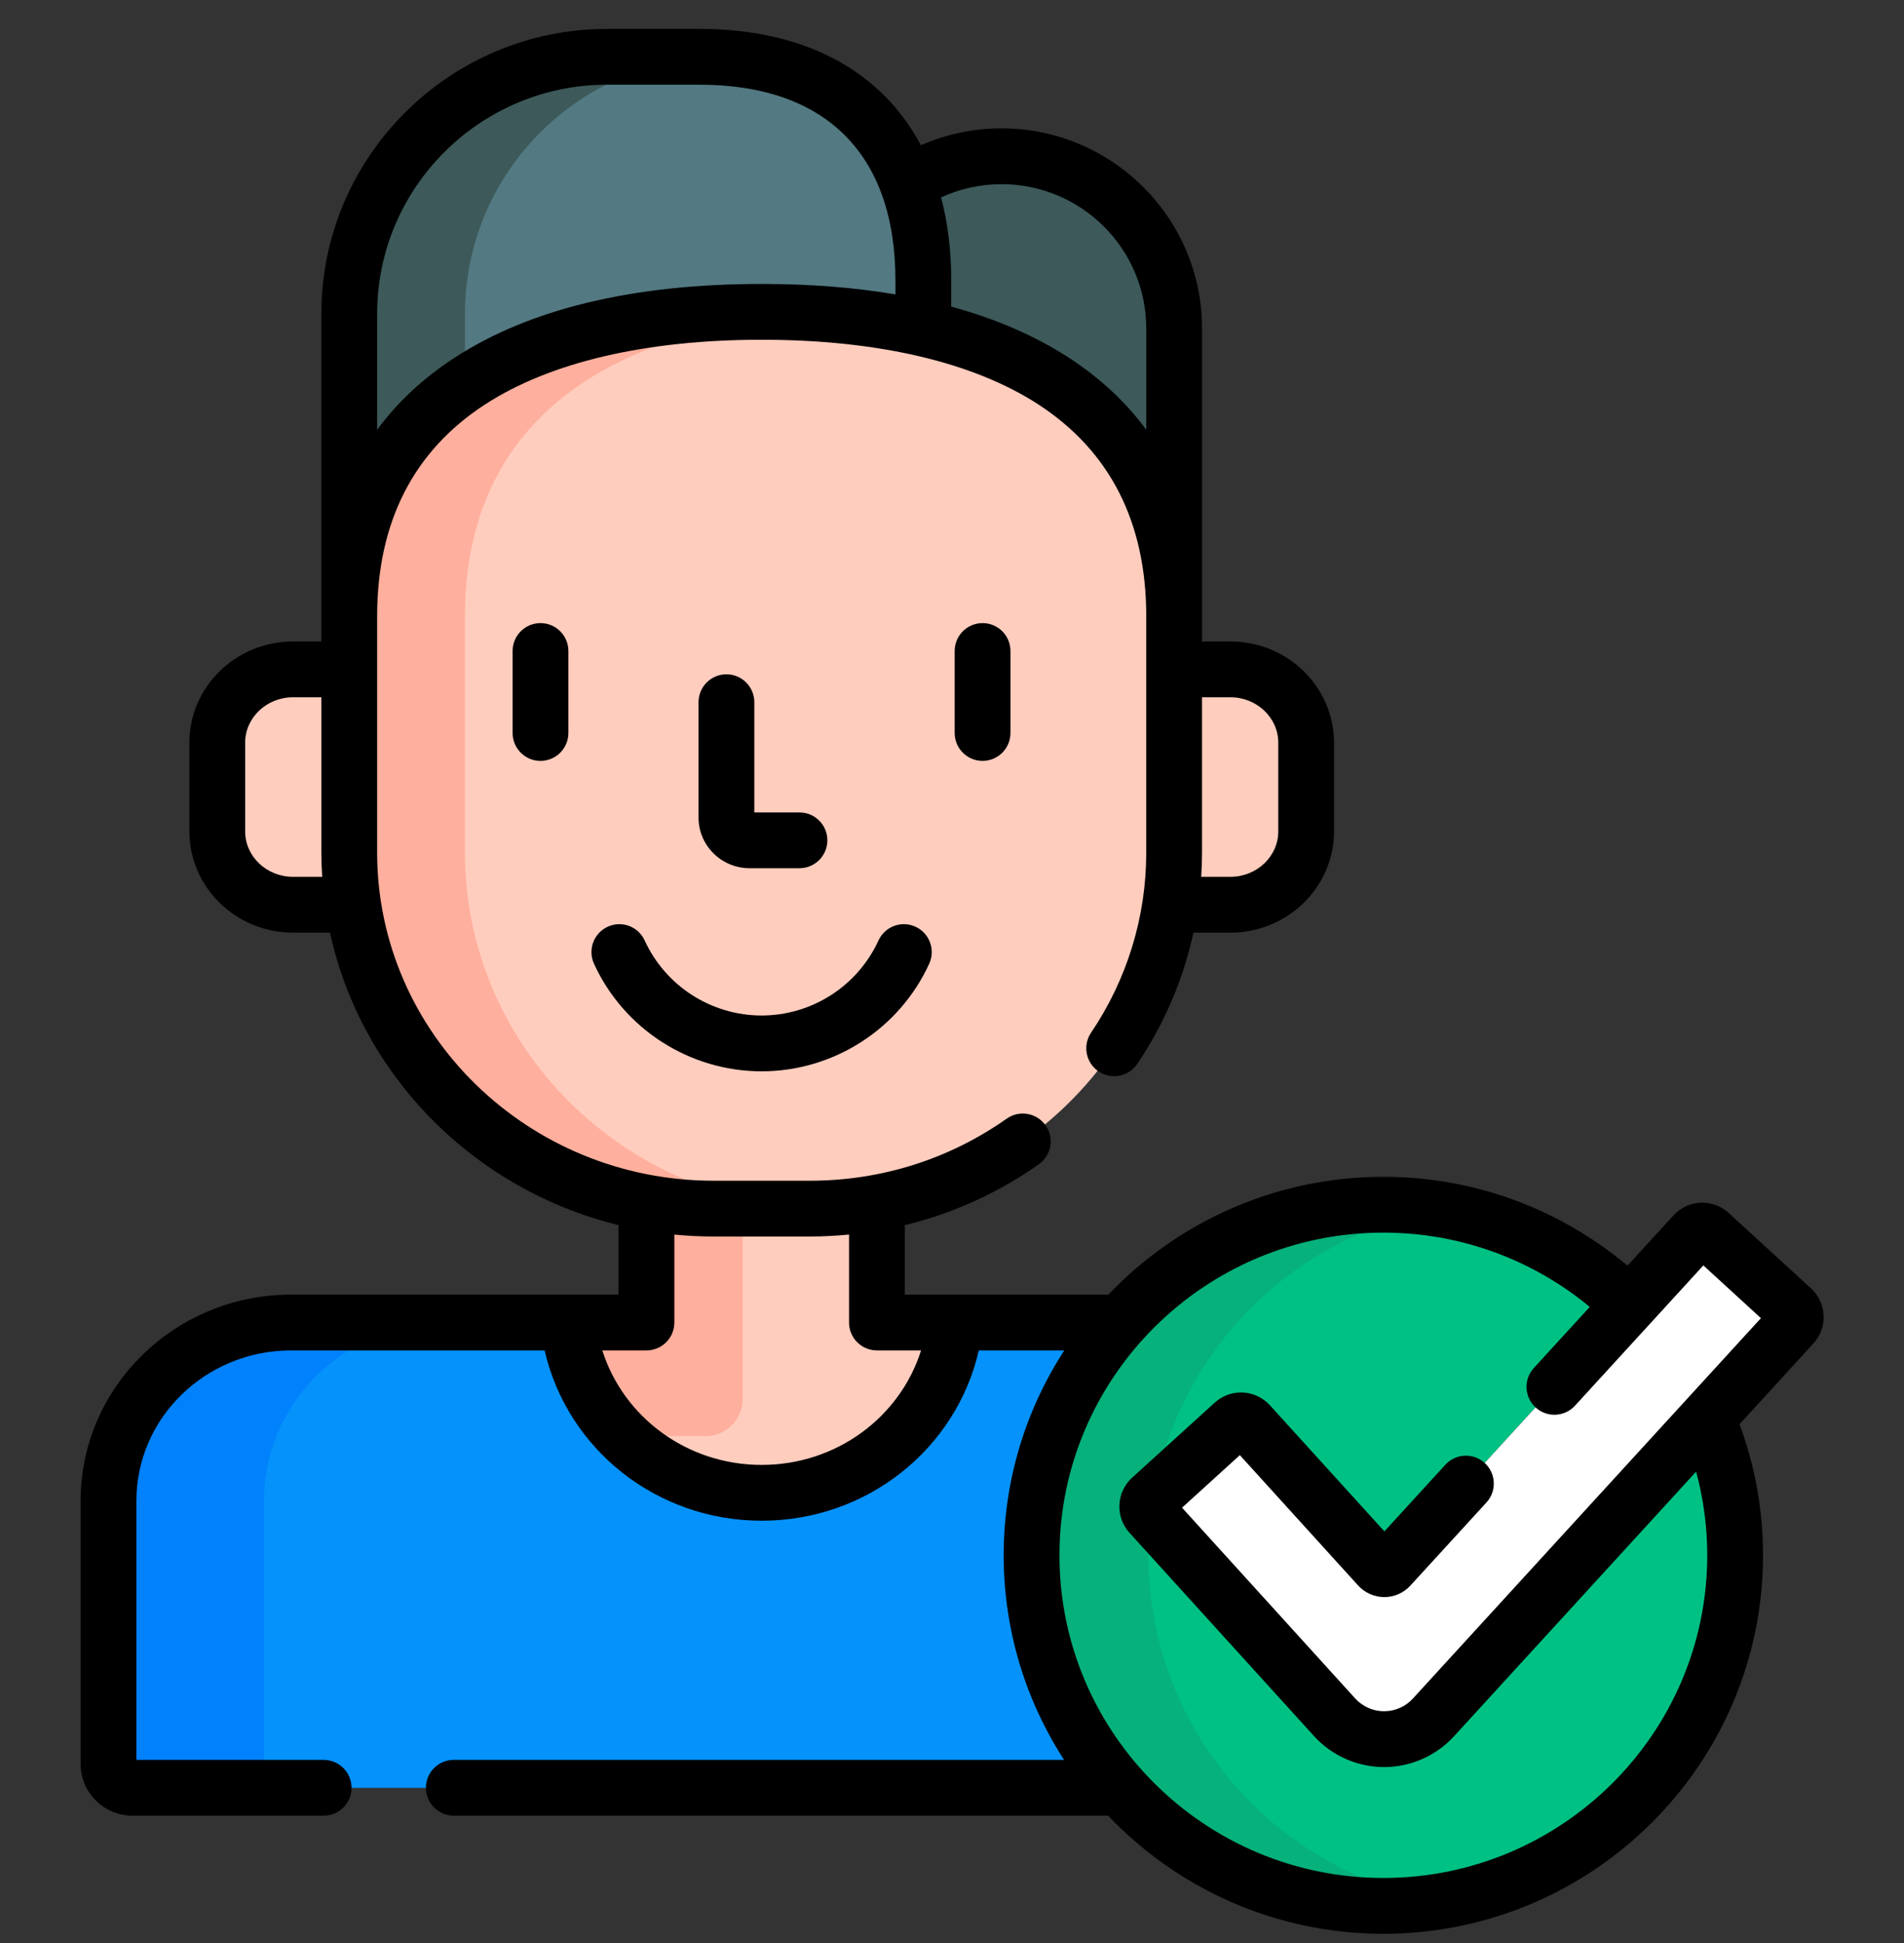<svg xmlns="http://www.w3.org/2000/svg" width="50" height="51" viewBox="0 0 50 51" fill="none">
  <rect x="0" y="0" width="50" height="51" fill="#333333" stroke="none"/>
  <g clip-path="url(#clip0_3224_28522)">
    <path d="M26.3 4.102C25.391 4.102 24.545 4.369 23.836 4.828C24.107 5.565 24.248 6.413 24.248 7.366V8.622C28.12 9.511 30.834 11.823 30.834 16.177V8.617C30.834 6.123 28.804 4.102 26.3 4.102Z" fill="#3D5959"/>
    <path d="M20.003 8.187C21.509 8.187 22.944 8.325 24.248 8.625V7.368C24.248 3.642 22.105 1.492 18.364 1.492H15.945C12.204 1.492 9.172 4.513 9.172 8.239V16.179C9.172 10.359 14.021 8.187 20.003 8.187Z" fill="#537982"/>
    <path d="M12.21 10.09V8.239C12.21 4.607 15.091 1.647 18.701 1.499C18.59 1.495 18.478 1.492 18.364 1.492H15.945C12.204 1.492 9.172 4.513 9.172 8.239V16.179C9.172 13.336 10.329 11.364 12.21 10.09Z" fill="#3D5959"/>
    <path d="M27.084 40.825C27.084 38.48 27.965 36.34 29.415 34.715H25.081C24.805 37.228 22.634 39.185 19.997 39.185C17.359 39.185 15.189 37.228 14.912 34.715H7.638C4.995 34.715 2.844 36.813 2.844 39.392V46.306C2.844 46.649 3.126 46.928 3.475 46.928H29.408C27.962 45.303 27.084 43.166 27.084 40.825Z" fill="#0592FB"/>
    <path d="M6.931 46.306V39.392C6.931 36.813 9.082 34.715 11.726 34.715H7.638C4.995 34.715 2.844 36.813 2.844 39.392V46.306C2.844 46.649 3.126 46.928 3.475 46.928H7.562C7.213 46.928 6.931 46.649 6.931 46.306Z" fill="#0181FB"/>
    <path d="M23.025 31.566C22.453 31.671 21.863 31.726 21.261 31.726H18.737C18.134 31.726 17.545 31.671 16.973 31.566V34.715H14.914C15.191 37.228 17.362 39.185 19.999 39.185C22.636 39.185 24.807 37.228 25.084 34.715H23.025V31.566Z" fill="#FFCDBE"/>
    <path d="M18.737 31.726C18.134 31.726 17.545 31.671 16.973 31.566V34.715H14.914C15.042 35.872 15.571 36.91 16.362 37.695H18.528C19.067 37.695 19.504 37.258 19.504 36.718V31.726H18.737Z" fill="#FFAF9D"/>
    <path d="M9.17 22.373V19.55V17.566H7.694C6.595 17.566 5.703 18.428 5.703 19.491V21.82C5.703 22.883 6.595 23.744 7.694 23.744H9.273C9.205 23.297 9.17 22.839 9.17 22.373Z" fill="#FFCDBE"/>
    <path d="M32.306 17.566H30.829V22.373C30.829 22.839 30.794 23.297 30.727 23.744H32.306C33.405 23.744 34.296 22.883 34.296 21.82V19.491C34.296 18.428 33.405 17.566 32.306 17.566Z" fill="#FFCDBE"/>
    <path d="M20.003 8.184C14.021 8.184 9.172 10.355 9.172 16.175V22.375C9.172 27.537 13.456 31.722 18.741 31.722H21.264C26.549 31.722 30.834 27.537 30.834 22.375V16.175C30.834 10.355 25.985 8.184 20.003 8.184Z" fill="#FFCDBE"/>
    <path d="M12.21 22.375V16.175C12.21 10.857 16.26 8.586 21.522 8.233C21.026 8.2 20.518 8.184 20.003 8.184C14.021 8.184 9.172 10.355 9.172 16.175V22.375C9.172 27.537 13.456 31.722 18.741 31.722H21.264C21.351 31.722 21.436 31.721 21.522 31.719C16.356 31.585 12.21 27.453 12.21 22.375Z" fill="#FFAF9D"/>
    <path d="M37.64 45.078C37.308 45.441 36.835 45.649 36.343 45.649H36.34C35.846 45.648 35.374 45.438 35.042 45.073L30.2 39.741C30.148 39.683 30.12 39.607 30.124 39.53C30.128 39.452 30.162 39.379 30.22 39.327L32.389 37.357C32.445 37.306 32.515 37.281 32.586 37.281C32.665 37.281 32.745 37.314 32.803 37.377L36.205 41.124C36.242 41.164 36.294 41.188 36.349 41.188C36.404 41.188 36.457 41.165 36.493 41.124L42.787 34.249C41.121 32.623 38.84 31.621 36.324 31.621C31.222 31.621 27.086 35.741 27.086 40.823C27.086 45.905 31.222 50.025 36.324 50.025C41.426 50.025 45.562 45.905 45.562 40.823C45.562 39.546 45.301 38.33 44.829 37.225L37.64 45.078Z" fill="#00C184"/>
    <path d="M27.82 40.824C27.82 45.297 31.321 48.971 35.737 49.273C32.456 47.861 30.158 44.611 30.158 40.824C30.158 40.81 30.159 40.797 30.159 40.784L29.66 40.234C29.475 40.031 29.381 39.768 29.394 39.494C29.408 39.221 29.527 38.969 29.73 38.785L30.61 37.986C31.43 35.463 33.313 33.418 35.734 32.375C31.319 32.678 27.82 36.352 27.82 40.824Z" fill="#07B17B"/>
    <path d="M36.341 45.65C35.847 45.649 35.375 45.439 35.043 45.074L30.201 39.741C30.149 39.684 30.122 39.608 30.125 39.53C30.129 39.453 30.163 39.38 30.221 39.327L32.39 37.358C32.446 37.307 32.517 37.282 32.587 37.282C32.666 37.282 32.746 37.314 32.804 37.378L36.206 41.124C36.243 41.165 36.295 41.188 36.35 41.188C36.405 41.188 36.458 41.165 36.495 41.125L44.484 32.396C44.537 32.339 44.61 32.304 44.688 32.301C44.692 32.301 44.696 32.301 44.701 32.301C44.774 32.301 44.844 32.328 44.898 32.378L47.059 34.356C47.179 34.465 47.187 34.65 47.078 34.77L37.641 45.079C37.309 45.442 36.837 45.65 36.345 45.65H36.341V45.65Z" fill="white"/>
    <path d="M19.076 17.699C18.672 17.699 18.344 18.027 18.344 18.432V21.462C18.344 22.194 18.946 22.789 19.686 22.789H20.995C21.399 22.789 21.727 22.461 21.727 22.057C21.727 21.652 21.399 21.325 20.995 21.325H19.809V18.432C19.809 18.027 19.481 17.699 19.076 17.699Z" fill="black"/>
    <path d="M13.461 17.088V19.239C13.461 19.644 13.789 19.972 14.193 19.972C14.598 19.972 14.926 19.644 14.926 19.239V17.088C14.926 16.683 14.598 16.355 14.193 16.355C13.789 16.355 13.461 16.683 13.461 17.088Z" fill="black"/>
    <path d="M25.07 17.088V19.239C25.07 19.644 25.398 19.972 25.803 19.972C26.207 19.972 26.535 19.644 26.535 19.239V17.088C26.535 16.683 26.207 16.355 25.803 16.355C25.398 16.355 25.07 16.683 25.07 17.088Z" fill="black"/>
    <path d="M16.93 24.686C16.762 24.318 16.328 24.156 15.96 24.324C15.592 24.492 15.43 24.927 15.598 25.295C16.382 27.011 18.11 28.12 20 28.12C21.89 28.12 23.618 27.011 24.402 25.295C24.57 24.927 24.408 24.492 24.04 24.324C23.672 24.156 23.238 24.318 23.069 24.686C22.523 25.882 21.318 26.655 20 26.655C18.681 26.655 17.477 25.882 16.93 24.686Z" fill="black"/>
    <path d="M47.889 34.527C47.876 34.253 47.758 34 47.556 33.816L45.395 31.837C45.206 31.664 44.96 31.568 44.703 31.568C44.688 31.568 44.673 31.569 44.658 31.569C44.384 31.581 44.132 31.699 43.947 31.901L42.738 33.221C41.004 31.767 38.767 30.889 36.328 30.889C33.489 30.889 30.924 32.077 29.106 33.981H23.761V32.158C25.019 31.852 26.21 31.315 27.281 30.559C27.612 30.326 27.691 29.869 27.457 29.539C27.225 29.208 26.768 29.129 26.437 29.362C24.925 30.428 23.137 30.992 21.264 30.992H18.741C13.868 30.992 9.904 27.127 9.904 22.377V16.177C9.904 13.706 10.859 11.834 12.742 10.613C14.454 9.504 16.964 8.918 20.003 8.918C23.041 8.918 25.552 9.504 27.263 10.613C29.146 11.834 30.101 13.706 30.101 16.177V22.377C30.101 24.066 29.6 25.701 28.652 27.106C28.425 27.441 28.514 27.896 28.849 28.123C29.184 28.349 29.64 28.261 29.866 27.925C30.578 26.87 31.074 25.703 31.34 24.48H32.31C33.811 24.48 35.032 23.288 35.032 21.823V19.494C35.032 18.029 33.811 16.837 32.31 16.837H31.566V8.618C31.566 5.724 29.203 3.369 26.3 3.369C25.547 3.369 24.831 3.528 24.183 3.813C23.143 1.856 21.125 0.758 18.364 0.758H15.945C11.806 0.758 8.439 4.113 8.439 8.237V16.837H7.696C6.194 16.837 4.973 18.029 4.973 19.494V21.823C4.973 23.288 6.194 24.48 7.696 24.48H8.666C9.485 28.239 12.451 31.229 16.244 32.157V33.981H7.644C4.597 33.981 2.117 36.407 2.117 39.39V46.305C2.117 47.051 2.729 47.658 3.48 47.658H8.499C8.904 47.658 9.232 47.33 9.232 46.926C9.232 46.521 8.904 46.194 8.499 46.194H3.582V39.39C3.582 37.215 5.404 35.446 7.644 35.446H14.302C14.896 38.035 17.238 39.916 20.003 39.916C22.767 39.916 25.11 38.035 25.704 35.446H27.948C26.942 36.997 26.357 38.843 26.357 40.823C26.357 42.8 26.94 44.644 27.943 46.193H11.917C11.513 46.193 11.185 46.521 11.185 46.926C11.185 47.33 11.513 47.658 11.917 47.658H29.099C30.917 49.566 33.485 50.758 36.328 50.758C41.825 50.758 46.298 46.301 46.298 40.823C46.298 39.614 46.08 38.456 45.681 37.383L47.62 35.264C47.805 35.062 47.901 34.8 47.889 34.527ZM31.566 22.377V19.554V18.302H32.31C33.003 18.302 33.568 18.837 33.568 19.494V21.823C33.568 22.481 33.003 23.015 32.31 23.015H31.544C31.558 22.803 31.566 22.59 31.566 22.377ZM26.3 4.834C28.396 4.834 30.101 6.532 30.101 8.618V11.281C29.566 10.553 28.885 9.919 28.06 9.384C27.177 8.812 26.148 8.367 24.98 8.048V7.366C24.98 6.575 24.889 5.845 24.713 5.181C25.197 4.959 25.734 4.834 26.3 4.834ZM9.904 8.237C9.904 4.921 12.614 2.223 15.945 2.223H18.364C21.686 2.223 23.515 4.049 23.515 7.366V7.727C22.44 7.545 21.268 7.453 20.003 7.453C16.633 7.453 13.922 8.103 11.946 9.384C11.12 9.919 10.44 10.553 9.904 11.281V8.237ZM7.696 23.015C7.002 23.015 6.438 22.48 6.438 21.823V19.494C6.438 18.837 7.002 18.302 7.696 18.302H8.439V19.554V22.377C8.439 22.591 8.447 22.804 8.461 23.015L7.696 23.015ZM20.003 38.451C18.048 38.451 16.375 37.206 15.817 35.446H16.977C17.381 35.446 17.709 35.118 17.709 34.713V32.406C18.048 32.439 18.393 32.456 18.741 32.456H21.264C21.611 32.456 21.955 32.438 22.296 32.405V34.713C22.296 35.118 22.624 35.446 23.029 35.446H24.188C23.631 37.206 21.957 38.451 20.003 38.451ZM37.103 44.584C36.91 44.796 36.634 44.917 36.345 44.917C36.057 44.917 35.782 44.794 35.588 44.581L31.041 39.574L32.559 38.195L35.666 41.617C35.841 41.809 36.091 41.92 36.353 41.921C36.613 41.921 36.863 41.81 37.037 41.619L39.036 39.436C39.309 39.138 39.288 38.674 38.99 38.401C38.692 38.128 38.228 38.148 37.955 38.447L36.355 40.196L33.349 36.886C33.155 36.672 32.878 36.549 32.589 36.549C32.334 36.549 32.089 36.644 31.9 36.816L29.731 38.785C29.529 38.969 29.41 39.221 29.396 39.494C29.383 39.768 29.477 40.031 29.661 40.233L34.504 45.566C34.973 46.083 35.643 46.381 36.347 46.382C37.044 46.382 37.714 46.087 38.184 45.573L44.541 38.628C44.731 39.328 44.833 40.064 44.833 40.823C44.833 45.494 41.018 49.293 36.328 49.293C31.638 49.293 27.822 45.494 27.822 40.823C27.822 36.153 31.638 32.354 36.328 32.354C38.386 32.354 40.275 33.087 41.748 34.304L40.279 35.908C40.006 36.206 40.027 36.67 40.325 36.943C40.623 37.216 41.087 37.195 41.36 36.897L44.731 33.215L46.243 34.599L37.103 44.584Z" fill="black"/>
  </g>
  <defs>
    <clipPath id="clip0_3224_28522">
      <rect width="50" height="50" fill="white" transform="translate(0 0.758)"/>
    </clipPath>
  </defs>
</svg>